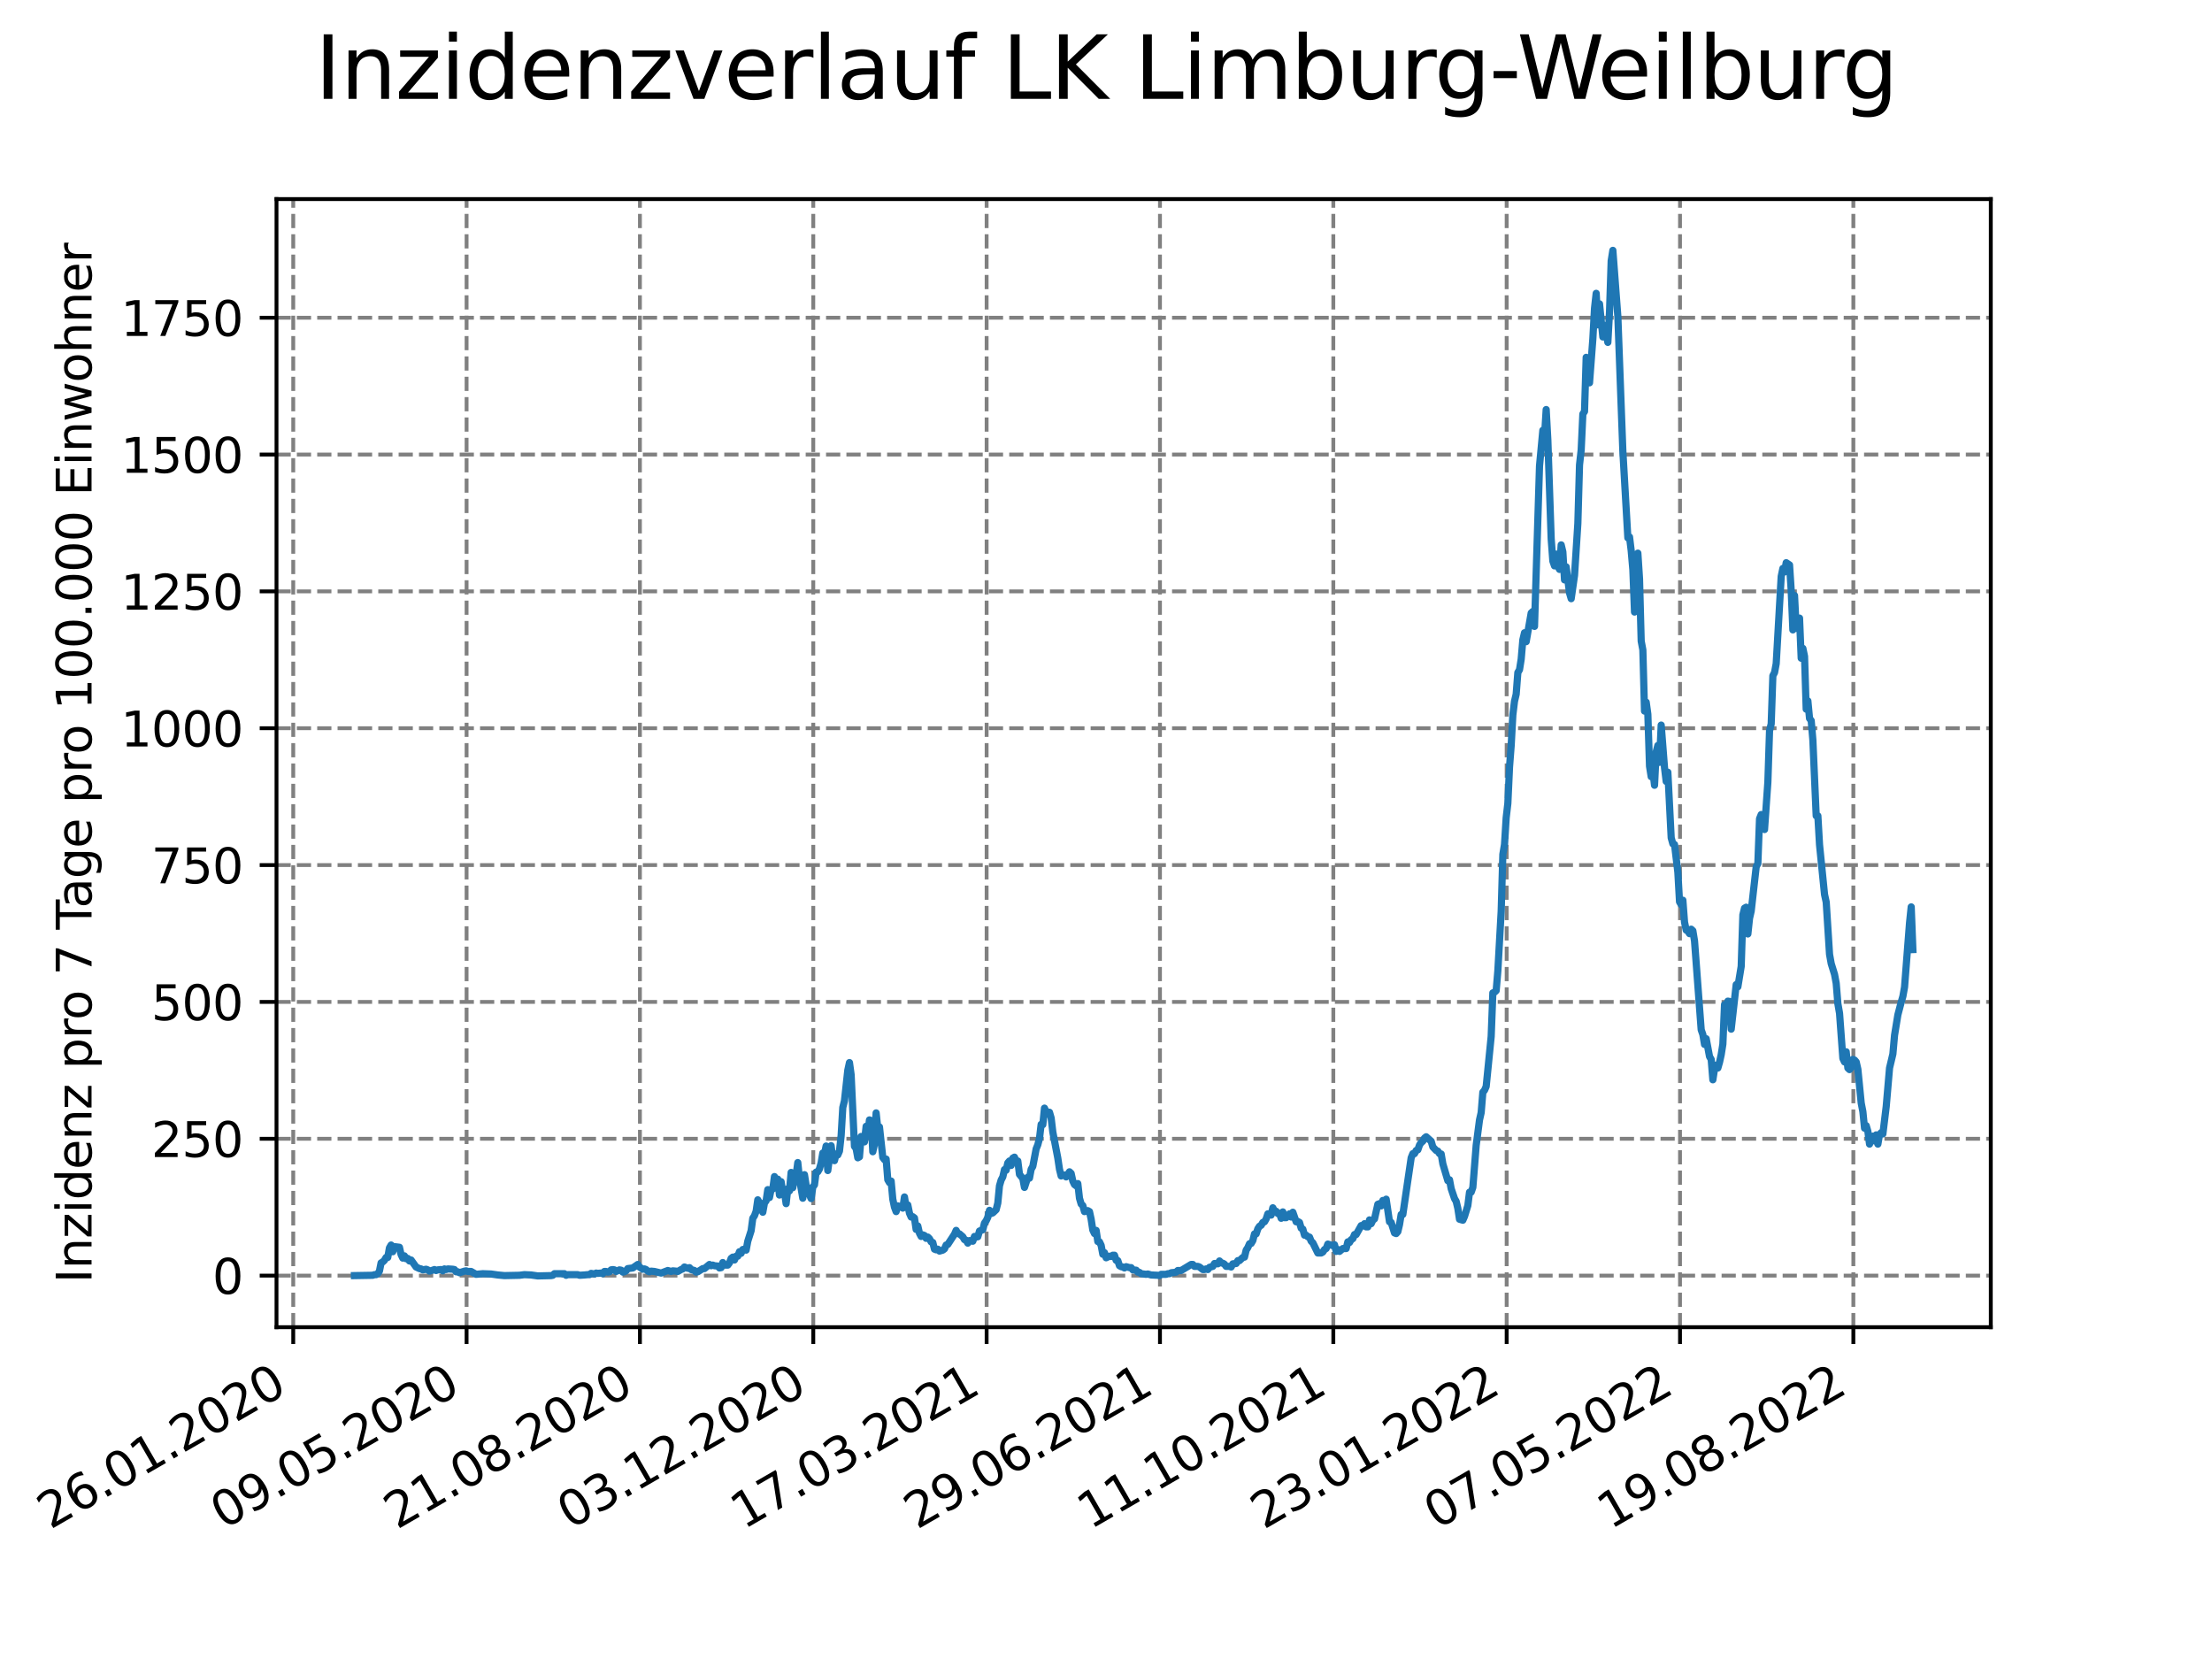 <?xml version="1.0" encoding="utf-8" standalone="no"?>
<!DOCTYPE svg PUBLIC "-//W3C//DTD SVG 1.1//EN"
  "http://www.w3.org/Graphics/SVG/1.1/DTD/svg11.dtd">
<svg xmlns:xlink="http://www.w3.org/1999/xlink" width="460.8pt" height="345.6pt" viewBox="0 0 460.8 345.6" xmlns="http://www.w3.org/2000/svg" version="1.1">
 <defs>
  <style type="text/css">*{stroke-linejoin: round; stroke-linecap: butt}</style>
 </defs>
 <g id="figure_1">
  <g id="patch_1">
   <path d="M 0 345.6 
L 460.8 345.6 
L 460.8 0 
L 0 0 
z
" style="fill: #ffffff"/>
  </g>
  <g id="axes_1">
   <g id="patch_2">
    <path d="M 57.6 276.48 
L 414.72 276.48 
L 414.72 41.472 
L 57.6 41.472 
z
" style="fill: #ffffff"/>
   </g>
   <g id="matplotlib.axis_1">
    <g id="xtick_1">
     <g id="line2d_1">
      <path d="M 61.087 276.48 
L 61.087 41.472 
" clip-path="url(#p5c83e8dbd6)" style="fill: none; stroke-dasharray: 2.96,1.28; stroke-dashoffset: 0; stroke: #808080; stroke-width: 0.8"/>
     </g>
     <g id="line2d_2">
      <defs>
       <path id="me186514dcb" d="M 0 0 
L 0 3.5 
" style="stroke: #000000; stroke-width: 0.8"/>
      </defs>
      <g>
       <use xlink:href="#me186514dcb" x="61.087" y="276.48" style="stroke: #000000; stroke-width: 0.8"/>
      </g>
     </g>
     <g id="text_1">
      <!-- 26.01.2020 -->
      <g transform="translate(10.461 318.689) rotate(-30) scale(0.1 -0.1)">
       <defs>
        <path id="DejaVuSans-32" d="M 1228 531 
L 3431 531 
L 3431 0 
L 469 0 
L 469 531 
Q 828 903 1448 1529 
Q 2069 2156 2228 2338 
Q 2531 2678 2651 2914 
Q 2772 3150 2772 3378 
Q 2772 3750 2511 3984 
Q 2250 4219 1831 4219 
Q 1534 4219 1204 4116 
Q 875 4013 500 3803 
L 500 4441 
Q 881 4594 1212 4672 
Q 1544 4750 1819 4750 
Q 2544 4750 2975 4387 
Q 3406 4025 3406 3419 
Q 3406 3131 3298 2873 
Q 3191 2616 2906 2266 
Q 2828 2175 2409 1742 
Q 1991 1309 1228 531 
z
" transform="scale(0.016)"/>
        <path id="DejaVuSans-36" d="M 2113 2584 
Q 1688 2584 1439 2293 
Q 1191 2003 1191 1497 
Q 1191 994 1439 701 
Q 1688 409 2113 409 
Q 2538 409 2786 701 
Q 3034 994 3034 1497 
Q 3034 2003 2786 2293 
Q 2538 2584 2113 2584 
z
M 3366 4563 
L 3366 3988 
Q 3128 4100 2886 4159 
Q 2644 4219 2406 4219 
Q 1781 4219 1451 3797 
Q 1122 3375 1075 2522 
Q 1259 2794 1537 2939 
Q 1816 3084 2150 3084 
Q 2853 3084 3261 2657 
Q 3669 2231 3669 1497 
Q 3669 778 3244 343 
Q 2819 -91 2113 -91 
Q 1303 -91 875 529 
Q 447 1150 447 2328 
Q 447 3434 972 4092 
Q 1497 4750 2381 4750 
Q 2619 4750 2861 4703 
Q 3103 4656 3366 4563 
z
" transform="scale(0.016)"/>
        <path id="DejaVuSans-2e" d="M 684 794 
L 1344 794 
L 1344 0 
L 684 0 
L 684 794 
z
" transform="scale(0.016)"/>
        <path id="DejaVuSans-30" d="M 2034 4250 
Q 1547 4250 1301 3770 
Q 1056 3291 1056 2328 
Q 1056 1369 1301 889 
Q 1547 409 2034 409 
Q 2525 409 2770 889 
Q 3016 1369 3016 2328 
Q 3016 3291 2770 3770 
Q 2525 4250 2034 4250 
z
M 2034 4750 
Q 2819 4750 3233 4129 
Q 3647 3509 3647 2328 
Q 3647 1150 3233 529 
Q 2819 -91 2034 -91 
Q 1250 -91 836 529 
Q 422 1150 422 2328 
Q 422 3509 836 4129 
Q 1250 4750 2034 4750 
z
" transform="scale(0.016)"/>
        <path id="DejaVuSans-31" d="M 794 531 
L 1825 531 
L 1825 4091 
L 703 3866 
L 703 4441 
L 1819 4666 
L 2450 4666 
L 2450 531 
L 3481 531 
L 3481 0 
L 794 0 
L 794 531 
z
" transform="scale(0.016)"/>
       </defs>
       <use xlink:href="#DejaVuSans-32"/>
       <use xlink:href="#DejaVuSans-36" x="63.623"/>
       <use xlink:href="#DejaVuSans-2e" x="127.246"/>
       <use xlink:href="#DejaVuSans-30" x="159.033"/>
       <use xlink:href="#DejaVuSans-31" x="222.656"/>
       <use xlink:href="#DejaVuSans-2e" x="286.279"/>
       <use xlink:href="#DejaVuSans-32" x="318.066"/>
       <use xlink:href="#DejaVuSans-30" x="381.689"/>
       <use xlink:href="#DejaVuSans-32" x="445.312"/>
       <use xlink:href="#DejaVuSans-30" x="508.936"/>
      </g>
     </g>
    </g>
    <g id="xtick_2">
     <g id="line2d_3">
      <path d="M 97.198 276.48 
L 97.198 41.472 
" clip-path="url(#p5c83e8dbd6)" style="fill: none; stroke-dasharray: 2.96,1.28; stroke-dashoffset: 0; stroke: #808080; stroke-width: 0.8"/>
     </g>
     <g id="line2d_4">
      <g>
       <use xlink:href="#me186514dcb" x="97.198" y="276.48" style="stroke: #000000; stroke-width: 0.8"/>
      </g>
     </g>
     <g id="text_2">
      <!-- 09.05.2020 -->
      <g transform="translate(46.573 318.689) rotate(-30) scale(0.1 -0.1)">
       <defs>
        <path id="DejaVuSans-39" d="M 703 97 
L 703 672 
Q 941 559 1184 500 
Q 1428 441 1663 441 
Q 2288 441 2617 861 
Q 2947 1281 2994 2138 
Q 2813 1869 2534 1725 
Q 2256 1581 1919 1581 
Q 1219 1581 811 2004 
Q 403 2428 403 3163 
Q 403 3881 828 4315 
Q 1253 4750 1959 4750 
Q 2769 4750 3195 4129 
Q 3622 3509 3622 2328 
Q 3622 1225 3098 567 
Q 2575 -91 1691 -91 
Q 1453 -91 1209 -44 
Q 966 3 703 97 
z
M 1959 2075 
Q 2384 2075 2632 2365 
Q 2881 2656 2881 3163 
Q 2881 3666 2632 3958 
Q 2384 4250 1959 4250 
Q 1534 4250 1286 3958 
Q 1038 3666 1038 3163 
Q 1038 2656 1286 2365 
Q 1534 2075 1959 2075 
z
" transform="scale(0.016)"/>
        <path id="DejaVuSans-35" d="M 691 4666 
L 3169 4666 
L 3169 4134 
L 1269 4134 
L 1269 2991 
Q 1406 3038 1543 3061 
Q 1681 3084 1819 3084 
Q 2600 3084 3056 2656 
Q 3513 2228 3513 1497 
Q 3513 744 3044 326 
Q 2575 -91 1722 -91 
Q 1428 -91 1123 -41 
Q 819 9 494 109 
L 494 744 
Q 775 591 1075 516 
Q 1375 441 1709 441 
Q 2250 441 2565 725 
Q 2881 1009 2881 1497 
Q 2881 1984 2565 2268 
Q 2250 2553 1709 2553 
Q 1456 2553 1204 2497 
Q 953 2441 691 2322 
L 691 4666 
z
" transform="scale(0.016)"/>
       </defs>
       <use xlink:href="#DejaVuSans-30"/>
       <use xlink:href="#DejaVuSans-39" x="63.623"/>
       <use xlink:href="#DejaVuSans-2e" x="127.246"/>
       <use xlink:href="#DejaVuSans-30" x="159.033"/>
       <use xlink:href="#DejaVuSans-35" x="222.656"/>
       <use xlink:href="#DejaVuSans-2e" x="286.279"/>
       <use xlink:href="#DejaVuSans-32" x="318.066"/>
       <use xlink:href="#DejaVuSans-30" x="381.689"/>
       <use xlink:href="#DejaVuSans-32" x="445.312"/>
       <use xlink:href="#DejaVuSans-30" x="508.936"/>
      </g>
     </g>
    </g>
    <g id="xtick_3">
     <g id="line2d_5">
      <path d="M 133.309 276.48 
L 133.309 41.472 
" clip-path="url(#p5c83e8dbd6)" style="fill: none; stroke-dasharray: 2.96,1.28; stroke-dashoffset: 0; stroke: #808080; stroke-width: 0.8"/>
     </g>
     <g id="line2d_6">
      <g>
       <use xlink:href="#me186514dcb" x="133.309" y="276.48" style="stroke: #000000; stroke-width: 0.8"/>
      </g>
     </g>
     <g id="text_3">
      <!-- 21.08.2020 -->
      <g transform="translate(82.684 318.689) rotate(-30) scale(0.1 -0.1)">
       <defs>
        <path id="DejaVuSans-38" d="M 2034 2216 
Q 1584 2216 1326 1975 
Q 1069 1734 1069 1313 
Q 1069 891 1326 650 
Q 1584 409 2034 409 
Q 2484 409 2743 651 
Q 3003 894 3003 1313 
Q 3003 1734 2745 1975 
Q 2488 2216 2034 2216 
z
M 1403 2484 
Q 997 2584 770 2862 
Q 544 3141 544 3541 
Q 544 4100 942 4425 
Q 1341 4750 2034 4750 
Q 2731 4750 3128 4425 
Q 3525 4100 3525 3541 
Q 3525 3141 3298 2862 
Q 3072 2584 2669 2484 
Q 3125 2378 3379 2068 
Q 3634 1759 3634 1313 
Q 3634 634 3220 271 
Q 2806 -91 2034 -91 
Q 1263 -91 848 271 
Q 434 634 434 1313 
Q 434 1759 690 2068 
Q 947 2378 1403 2484 
z
M 1172 3481 
Q 1172 3119 1398 2916 
Q 1625 2713 2034 2713 
Q 2441 2713 2670 2916 
Q 2900 3119 2900 3481 
Q 2900 3844 2670 4047 
Q 2441 4250 2034 4250 
Q 1625 4250 1398 4047 
Q 1172 3844 1172 3481 
z
" transform="scale(0.016)"/>
       </defs>
       <use xlink:href="#DejaVuSans-32"/>
       <use xlink:href="#DejaVuSans-31" x="63.623"/>
       <use xlink:href="#DejaVuSans-2e" x="127.246"/>
       <use xlink:href="#DejaVuSans-30" x="159.033"/>
       <use xlink:href="#DejaVuSans-38" x="222.656"/>
       <use xlink:href="#DejaVuSans-2e" x="286.279"/>
       <use xlink:href="#DejaVuSans-32" x="318.066"/>
       <use xlink:href="#DejaVuSans-30" x="381.689"/>
       <use xlink:href="#DejaVuSans-32" x="445.312"/>
       <use xlink:href="#DejaVuSans-30" x="508.936"/>
      </g>
     </g>
    </g>
    <g id="xtick_4">
     <g id="line2d_7">
      <path d="M 169.421 276.48 
L 169.421 41.472 
" clip-path="url(#p5c83e8dbd6)" style="fill: none; stroke-dasharray: 2.96,1.28; stroke-dashoffset: 0; stroke: #808080; stroke-width: 0.8"/>
     </g>
     <g id="line2d_8">
      <g>
       <use xlink:href="#me186514dcb" x="169.421" y="276.48" style="stroke: #000000; stroke-width: 0.8"/>
      </g>
     </g>
     <g id="text_4">
      <!-- 03.12.2020 -->
      <g transform="translate(118.795 318.689) rotate(-30) scale(0.1 -0.1)">
       <defs>
        <path id="DejaVuSans-33" d="M 2597 2516 
Q 3050 2419 3304 2112 
Q 3559 1806 3559 1356 
Q 3559 666 3084 287 
Q 2609 -91 1734 -91 
Q 1441 -91 1130 -33 
Q 819 25 488 141 
L 488 750 
Q 750 597 1062 519 
Q 1375 441 1716 441 
Q 2309 441 2620 675 
Q 2931 909 2931 1356 
Q 2931 1769 2642 2001 
Q 2353 2234 1838 2234 
L 1294 2234 
L 1294 2753 
L 1863 2753 
Q 2328 2753 2575 2939 
Q 2822 3125 2822 3475 
Q 2822 3834 2567 4026 
Q 2313 4219 1838 4219 
Q 1578 4219 1281 4162 
Q 984 4106 628 3988 
L 628 4550 
Q 988 4650 1302 4700 
Q 1616 4750 1894 4750 
Q 2613 4750 3031 4423 
Q 3450 4097 3450 3541 
Q 3450 3153 3228 2886 
Q 3006 2619 2597 2516 
z
" transform="scale(0.016)"/>
       </defs>
       <use xlink:href="#DejaVuSans-30"/>
       <use xlink:href="#DejaVuSans-33" x="63.623"/>
       <use xlink:href="#DejaVuSans-2e" x="127.246"/>
       <use xlink:href="#DejaVuSans-31" x="159.033"/>
       <use xlink:href="#DejaVuSans-32" x="222.656"/>
       <use xlink:href="#DejaVuSans-2e" x="286.279"/>
       <use xlink:href="#DejaVuSans-32" x="318.066"/>
       <use xlink:href="#DejaVuSans-30" x="381.689"/>
       <use xlink:href="#DejaVuSans-32" x="445.312"/>
       <use xlink:href="#DejaVuSans-30" x="508.936"/>
      </g>
     </g>
    </g>
    <g id="xtick_5">
     <g id="line2d_9">
      <path d="M 205.532 276.48 
L 205.532 41.472 
" clip-path="url(#p5c83e8dbd6)" style="fill: none; stroke-dasharray: 2.96,1.28; stroke-dashoffset: 0; stroke: #808080; stroke-width: 0.8"/>
     </g>
     <g id="line2d_10">
      <g>
       <use xlink:href="#me186514dcb" x="205.532" y="276.48" style="stroke: #000000; stroke-width: 0.8"/>
      </g>
     </g>
     <g id="text_5">
      <!-- 17.03.2021 -->
      <g transform="translate(154.907 318.689) rotate(-30) scale(0.1 -0.1)">
       <defs>
        <path id="DejaVuSans-37" d="M 525 4666 
L 3525 4666 
L 3525 4397 
L 1831 0 
L 1172 0 
L 2766 4134 
L 525 4134 
L 525 4666 
z
" transform="scale(0.016)"/>
       </defs>
       <use xlink:href="#DejaVuSans-31"/>
       <use xlink:href="#DejaVuSans-37" x="63.623"/>
       <use xlink:href="#DejaVuSans-2e" x="127.246"/>
       <use xlink:href="#DejaVuSans-30" x="159.033"/>
       <use xlink:href="#DejaVuSans-33" x="222.656"/>
       <use xlink:href="#DejaVuSans-2e" x="286.279"/>
       <use xlink:href="#DejaVuSans-32" x="318.066"/>
       <use xlink:href="#DejaVuSans-30" x="381.689"/>
       <use xlink:href="#DejaVuSans-32" x="445.312"/>
       <use xlink:href="#DejaVuSans-31" x="508.936"/>
      </g>
     </g>
    </g>
    <g id="xtick_6">
     <g id="line2d_11">
      <path d="M 241.643 276.48 
L 241.643 41.472 
" clip-path="url(#p5c83e8dbd6)" style="fill: none; stroke-dasharray: 2.96,1.28; stroke-dashoffset: 0; stroke: #808080; stroke-width: 0.8"/>
     </g>
     <g id="line2d_12">
      <g>
       <use xlink:href="#me186514dcb" x="241.643" y="276.48" style="stroke: #000000; stroke-width: 0.8"/>
      </g>
     </g>
     <g id="text_6">
      <!-- 29.06.2021 -->
      <g transform="translate(191.018 318.689) rotate(-30) scale(0.1 -0.1)">
       <use xlink:href="#DejaVuSans-32"/>
       <use xlink:href="#DejaVuSans-39" x="63.623"/>
       <use xlink:href="#DejaVuSans-2e" x="127.246"/>
       <use xlink:href="#DejaVuSans-30" x="159.033"/>
       <use xlink:href="#DejaVuSans-36" x="222.656"/>
       <use xlink:href="#DejaVuSans-2e" x="286.279"/>
       <use xlink:href="#DejaVuSans-32" x="318.066"/>
       <use xlink:href="#DejaVuSans-30" x="381.689"/>
       <use xlink:href="#DejaVuSans-32" x="445.312"/>
       <use xlink:href="#DejaVuSans-31" x="508.936"/>
      </g>
     </g>
    </g>
    <g id="xtick_7">
     <g id="line2d_13">
      <path d="M 277.755 276.48 
L 277.755 41.472 
" clip-path="url(#p5c83e8dbd6)" style="fill: none; stroke-dasharray: 2.96,1.28; stroke-dashoffset: 0; stroke: #808080; stroke-width: 0.8"/>
     </g>
     <g id="line2d_14">
      <g>
       <use xlink:href="#me186514dcb" x="277.755" y="276.48" style="stroke: #000000; stroke-width: 0.8"/>
      </g>
     </g>
     <g id="text_7">
      <!-- 11.10.2021 -->
      <g transform="translate(227.129 318.689) rotate(-30) scale(0.1 -0.1)">
       <use xlink:href="#DejaVuSans-31"/>
       <use xlink:href="#DejaVuSans-31" x="63.623"/>
       <use xlink:href="#DejaVuSans-2e" x="127.246"/>
       <use xlink:href="#DejaVuSans-31" x="159.033"/>
       <use xlink:href="#DejaVuSans-30" x="222.656"/>
       <use xlink:href="#DejaVuSans-2e" x="286.279"/>
       <use xlink:href="#DejaVuSans-32" x="318.066"/>
       <use xlink:href="#DejaVuSans-30" x="381.689"/>
       <use xlink:href="#DejaVuSans-32" x="445.312"/>
       <use xlink:href="#DejaVuSans-31" x="508.936"/>
      </g>
     </g>
    </g>
    <g id="xtick_8">
     <g id="line2d_15">
      <path d="M 313.866 276.48 
L 313.866 41.472 
" clip-path="url(#p5c83e8dbd6)" style="fill: none; stroke-dasharray: 2.96,1.28; stroke-dashoffset: 0; stroke: #808080; stroke-width: 0.8"/>
     </g>
     <g id="line2d_16">
      <g>
       <use xlink:href="#me186514dcb" x="313.866" y="276.48" style="stroke: #000000; stroke-width: 0.8"/>
      </g>
     </g>
     <g id="text_8">
      <!-- 23.01.2022 -->
      <g transform="translate(263.241 318.689) rotate(-30) scale(0.1 -0.1)">
       <use xlink:href="#DejaVuSans-32"/>
       <use xlink:href="#DejaVuSans-33" x="63.623"/>
       <use xlink:href="#DejaVuSans-2e" x="127.246"/>
       <use xlink:href="#DejaVuSans-30" x="159.033"/>
       <use xlink:href="#DejaVuSans-31" x="222.656"/>
       <use xlink:href="#DejaVuSans-2e" x="286.279"/>
       <use xlink:href="#DejaVuSans-32" x="318.066"/>
       <use xlink:href="#DejaVuSans-30" x="381.689"/>
       <use xlink:href="#DejaVuSans-32" x="445.312"/>
       <use xlink:href="#DejaVuSans-32" x="508.936"/>
      </g>
     </g>
    </g>
    <g id="xtick_9">
     <g id="line2d_17">
      <path d="M 349.977 276.48 
L 349.977 41.472 
" clip-path="url(#p5c83e8dbd6)" style="fill: none; stroke-dasharray: 2.96,1.28; stroke-dashoffset: 0; stroke: #808080; stroke-width: 0.8"/>
     </g>
     <g id="line2d_18">
      <g>
       <use xlink:href="#me186514dcb" x="349.977" y="276.48" style="stroke: #000000; stroke-width: 0.8"/>
      </g>
     </g>
     <g id="text_9">
      <!-- 07.05.2022 -->
      <g transform="translate(299.352 318.689) rotate(-30) scale(0.1 -0.1)">
       <use xlink:href="#DejaVuSans-30"/>
       <use xlink:href="#DejaVuSans-37" x="63.623"/>
       <use xlink:href="#DejaVuSans-2e" x="127.246"/>
       <use xlink:href="#DejaVuSans-30" x="159.033"/>
       <use xlink:href="#DejaVuSans-35" x="222.656"/>
       <use xlink:href="#DejaVuSans-2e" x="286.279"/>
       <use xlink:href="#DejaVuSans-32" x="318.066"/>
       <use xlink:href="#DejaVuSans-30" x="381.689"/>
       <use xlink:href="#DejaVuSans-32" x="445.312"/>
       <use xlink:href="#DejaVuSans-32" x="508.936"/>
      </g>
     </g>
    </g>
    <g id="xtick_10">
     <g id="line2d_19">
      <path d="M 386.088 276.48 
L 386.088 41.472 
" clip-path="url(#p5c83e8dbd6)" style="fill: none; stroke-dasharray: 2.96,1.28; stroke-dashoffset: 0; stroke: #808080; stroke-width: 0.8"/>
     </g>
     <g id="line2d_20">
      <g>
       <use xlink:href="#me186514dcb" x="386.088" y="276.48" style="stroke: #000000; stroke-width: 0.8"/>
      </g>
     </g>
     <g id="text_10">
      <!-- 19.08.2022 -->
      <g transform="translate(335.463 318.689) rotate(-30) scale(0.1 -0.1)">
       <use xlink:href="#DejaVuSans-31"/>
       <use xlink:href="#DejaVuSans-39" x="63.623"/>
       <use xlink:href="#DejaVuSans-2e" x="127.246"/>
       <use xlink:href="#DejaVuSans-30" x="159.033"/>
       <use xlink:href="#DejaVuSans-38" x="222.656"/>
       <use xlink:href="#DejaVuSans-2e" x="286.279"/>
       <use xlink:href="#DejaVuSans-32" x="318.066"/>
       <use xlink:href="#DejaVuSans-30" x="381.689"/>
       <use xlink:href="#DejaVuSans-32" x="445.312"/>
       <use xlink:href="#DejaVuSans-32" x="508.936"/>
      </g>
     </g>
    </g>
   </g>
   <g id="matplotlib.axis_2">
    <g id="ytick_1">
     <g id="line2d_21">
      <path d="M 57.6 265.731 
L 414.72 265.731 
" clip-path="url(#p5c83e8dbd6)" style="fill: none; stroke-dasharray: 2.96,1.28; stroke-dashoffset: 0; stroke: #808080; stroke-width: 0.8"/>
     </g>
     <g id="line2d_22">
      <defs>
       <path id="m6218bdf98e" d="M 0 0 
L -3.5 0 
" style="stroke: #000000; stroke-width: 0.8"/>
      </defs>
      <g>
       <use xlink:href="#m6218bdf98e" x="57.6" y="265.731" style="stroke: #000000; stroke-width: 0.8"/>
      </g>
     </g>
     <g id="text_11">
      <!-- 0 -->
      <g transform="translate(44.237 269.531) scale(0.1 -0.1)">
       <use xlink:href="#DejaVuSans-30"/>
      </g>
     </g>
    </g>
    <g id="ytick_2">
     <g id="line2d_23">
      <path d="M 57.6 237.225 
L 414.72 237.225 
" clip-path="url(#p5c83e8dbd6)" style="fill: none; stroke-dasharray: 2.96,1.28; stroke-dashoffset: 0; stroke: #808080; stroke-width: 0.8"/>
     </g>
     <g id="line2d_24">
      <g>
       <use xlink:href="#m6218bdf98e" x="57.6" y="237.225" style="stroke: #000000; stroke-width: 0.8"/>
      </g>
     </g>
     <g id="text_12">
      <!-- 250 -->
      <g transform="translate(31.512 241.024) scale(0.1 -0.1)">
       <use xlink:href="#DejaVuSans-32"/>
       <use xlink:href="#DejaVuSans-35" x="63.623"/>
       <use xlink:href="#DejaVuSans-30" x="127.246"/>
      </g>
     </g>
    </g>
    <g id="ytick_3">
     <g id="line2d_25">
      <path d="M 57.6 208.718 
L 414.72 208.718 
" clip-path="url(#p5c83e8dbd6)" style="fill: none; stroke-dasharray: 2.96,1.28; stroke-dashoffset: 0; stroke: #808080; stroke-width: 0.8"/>
     </g>
     <g id="line2d_26">
      <g>
       <use xlink:href="#m6218bdf98e" x="57.6" y="208.718" style="stroke: #000000; stroke-width: 0.8"/>
      </g>
     </g>
     <g id="text_13">
      <!-- 500 -->
      <g transform="translate(31.512 212.518) scale(0.1 -0.1)">
       <use xlink:href="#DejaVuSans-35"/>
       <use xlink:href="#DejaVuSans-30" x="63.623"/>
       <use xlink:href="#DejaVuSans-30" x="127.246"/>
      </g>
     </g>
    </g>
    <g id="ytick_4">
     <g id="line2d_27">
      <path d="M 57.6 180.212 
L 414.72 180.212 
" clip-path="url(#p5c83e8dbd6)" style="fill: none; stroke-dasharray: 2.96,1.28; stroke-dashoffset: 0; stroke: #808080; stroke-width: 0.8"/>
     </g>
     <g id="line2d_28">
      <g>
       <use xlink:href="#m6218bdf98e" x="57.6" y="180.212" style="stroke: #000000; stroke-width: 0.8"/>
      </g>
     </g>
     <g id="text_14">
      <!-- 750 -->
      <g transform="translate(31.512 184.011) scale(0.1 -0.1)">
       <use xlink:href="#DejaVuSans-37"/>
       <use xlink:href="#DejaVuSans-35" x="63.623"/>
       <use xlink:href="#DejaVuSans-30" x="127.246"/>
      </g>
     </g>
    </g>
    <g id="ytick_5">
     <g id="line2d_29">
      <path d="M 57.6 151.705 
L 414.72 151.705 
" clip-path="url(#p5c83e8dbd6)" style="fill: none; stroke-dasharray: 2.96,1.28; stroke-dashoffset: 0; stroke: #808080; stroke-width: 0.8"/>
     </g>
     <g id="line2d_30">
      <g>
       <use xlink:href="#m6218bdf98e" x="57.6" y="151.705" style="stroke: #000000; stroke-width: 0.8"/>
      </g>
     </g>
     <g id="text_15">
      <!-- 1000 -->
      <g transform="translate(25.15 155.504) scale(0.1 -0.1)">
       <use xlink:href="#DejaVuSans-31"/>
       <use xlink:href="#DejaVuSans-30" x="63.623"/>
       <use xlink:href="#DejaVuSans-30" x="127.246"/>
       <use xlink:href="#DejaVuSans-30" x="190.869"/>
      </g>
     </g>
    </g>
    <g id="ytick_6">
     <g id="line2d_31">
      <path d="M 57.6 123.198 
L 414.72 123.198 
" clip-path="url(#p5c83e8dbd6)" style="fill: none; stroke-dasharray: 2.96,1.28; stroke-dashoffset: 0; stroke: #808080; stroke-width: 0.8"/>
     </g>
     <g id="line2d_32">
      <g>
       <use xlink:href="#m6218bdf98e" x="57.6" y="123.198" style="stroke: #000000; stroke-width: 0.8"/>
      </g>
     </g>
     <g id="text_16">
      <!-- 1250 -->
      <g transform="translate(25.15 126.998) scale(0.1 -0.1)">
       <use xlink:href="#DejaVuSans-31"/>
       <use xlink:href="#DejaVuSans-32" x="63.623"/>
       <use xlink:href="#DejaVuSans-35" x="127.246"/>
       <use xlink:href="#DejaVuSans-30" x="190.869"/>
      </g>
     </g>
    </g>
    <g id="ytick_7">
     <g id="line2d_33">
      <path d="M 57.6 94.692 
L 414.72 94.692 
" clip-path="url(#p5c83e8dbd6)" style="fill: none; stroke-dasharray: 2.96,1.28; stroke-dashoffset: 0; stroke: #808080; stroke-width: 0.8"/>
     </g>
     <g id="line2d_34">
      <g>
       <use xlink:href="#m6218bdf98e" x="57.6" y="94.692" style="stroke: #000000; stroke-width: 0.8"/>
      </g>
     </g>
     <g id="text_17">
      <!-- 1500 -->
      <g transform="translate(25.15 98.491) scale(0.1 -0.1)">
       <use xlink:href="#DejaVuSans-31"/>
       <use xlink:href="#DejaVuSans-35" x="63.623"/>
       <use xlink:href="#DejaVuSans-30" x="127.246"/>
       <use xlink:href="#DejaVuSans-30" x="190.869"/>
      </g>
     </g>
    </g>
    <g id="ytick_8">
     <g id="line2d_35">
      <path d="M 57.6 66.185 
L 414.72 66.185 
" clip-path="url(#p5c83e8dbd6)" style="fill: none; stroke-dasharray: 2.96,1.28; stroke-dashoffset: 0; stroke: #808080; stroke-width: 0.8"/>
     </g>
     <g id="line2d_36">
      <g>
       <use xlink:href="#m6218bdf98e" x="57.6" y="66.185" style="stroke: #000000; stroke-width: 0.8"/>
      </g>
     </g>
     <g id="text_18">
      <!-- 1750 -->
      <g transform="translate(25.15 69.985) scale(0.1 -0.1)">
       <use xlink:href="#DejaVuSans-31"/>
       <use xlink:href="#DejaVuSans-37" x="63.623"/>
       <use xlink:href="#DejaVuSans-35" x="127.246"/>
       <use xlink:href="#DejaVuSans-30" x="190.869"/>
      </g>
     </g>
    </g>
    <g id="text_19">
     <!-- Inzidenz pro 7 Tage pro 100.000 Einwohner -->
     <g transform="translate(19.07 267.301) rotate(-90) scale(0.1 -0.1)">
      <defs>
       <path id="DejaVuSans-49" d="M 628 4666 
L 1259 4666 
L 1259 0 
L 628 0 
L 628 4666 
z
" transform="scale(0.016)"/>
       <path id="DejaVuSans-6e" d="M 3513 2113 
L 3513 0 
L 2938 0 
L 2938 2094 
Q 2938 2591 2744 2837 
Q 2550 3084 2163 3084 
Q 1697 3084 1428 2787 
Q 1159 2491 1159 1978 
L 1159 0 
L 581 0 
L 581 3500 
L 1159 3500 
L 1159 2956 
Q 1366 3272 1645 3428 
Q 1925 3584 2291 3584 
Q 2894 3584 3203 3211 
Q 3513 2838 3513 2113 
z
" transform="scale(0.016)"/>
       <path id="DejaVuSans-7a" d="M 353 3500 
L 3084 3500 
L 3084 2975 
L 922 459 
L 3084 459 
L 3084 0 
L 275 0 
L 275 525 
L 2438 3041 
L 353 3041 
L 353 3500 
z
" transform="scale(0.016)"/>
       <path id="DejaVuSans-69" d="M 603 3500 
L 1178 3500 
L 1178 0 
L 603 0 
L 603 3500 
z
M 603 4863 
L 1178 4863 
L 1178 4134 
L 603 4134 
L 603 4863 
z
" transform="scale(0.016)"/>
       <path id="DejaVuSans-64" d="M 2906 2969 
L 2906 4863 
L 3481 4863 
L 3481 0 
L 2906 0 
L 2906 525 
Q 2725 213 2448 61 
Q 2172 -91 1784 -91 
Q 1150 -91 751 415 
Q 353 922 353 1747 
Q 353 2572 751 3078 
Q 1150 3584 1784 3584 
Q 2172 3584 2448 3432 
Q 2725 3281 2906 2969 
z
M 947 1747 
Q 947 1113 1208 752 
Q 1469 391 1925 391 
Q 2381 391 2643 752 
Q 2906 1113 2906 1747 
Q 2906 2381 2643 2742 
Q 2381 3103 1925 3103 
Q 1469 3103 1208 2742 
Q 947 2381 947 1747 
z
" transform="scale(0.016)"/>
       <path id="DejaVuSans-65" d="M 3597 1894 
L 3597 1613 
L 953 1613 
Q 991 1019 1311 708 
Q 1631 397 2203 397 
Q 2534 397 2845 478 
Q 3156 559 3463 722 
L 3463 178 
Q 3153 47 2828 -22 
Q 2503 -91 2169 -91 
Q 1331 -91 842 396 
Q 353 884 353 1716 
Q 353 2575 817 3079 
Q 1281 3584 2069 3584 
Q 2775 3584 3186 3129 
Q 3597 2675 3597 1894 
z
M 3022 2063 
Q 3016 2534 2758 2815 
Q 2500 3097 2075 3097 
Q 1594 3097 1305 2825 
Q 1016 2553 972 2059 
L 3022 2063 
z
" transform="scale(0.016)"/>
       <path id="DejaVuSans-20" transform="scale(0.016)"/>
       <path id="DejaVuSans-70" d="M 1159 525 
L 1159 -1331 
L 581 -1331 
L 581 3500 
L 1159 3500 
L 1159 2969 
Q 1341 3281 1617 3432 
Q 1894 3584 2278 3584 
Q 2916 3584 3314 3078 
Q 3713 2572 3713 1747 
Q 3713 922 3314 415 
Q 2916 -91 2278 -91 
Q 1894 -91 1617 61 
Q 1341 213 1159 525 
z
M 3116 1747 
Q 3116 2381 2855 2742 
Q 2594 3103 2138 3103 
Q 1681 3103 1420 2742 
Q 1159 2381 1159 1747 
Q 1159 1113 1420 752 
Q 1681 391 2138 391 
Q 2594 391 2855 752 
Q 3116 1113 3116 1747 
z
" transform="scale(0.016)"/>
       <path id="DejaVuSans-72" d="M 2631 2963 
Q 2534 3019 2420 3045 
Q 2306 3072 2169 3072 
Q 1681 3072 1420 2755 
Q 1159 2438 1159 1844 
L 1159 0 
L 581 0 
L 581 3500 
L 1159 3500 
L 1159 2956 
Q 1341 3275 1631 3429 
Q 1922 3584 2338 3584 
Q 2397 3584 2469 3576 
Q 2541 3569 2628 3553 
L 2631 2963 
z
" transform="scale(0.016)"/>
       <path id="DejaVuSans-6f" d="M 1959 3097 
Q 1497 3097 1228 2736 
Q 959 2375 959 1747 
Q 959 1119 1226 758 
Q 1494 397 1959 397 
Q 2419 397 2687 759 
Q 2956 1122 2956 1747 
Q 2956 2369 2687 2733 
Q 2419 3097 1959 3097 
z
M 1959 3584 
Q 2709 3584 3137 3096 
Q 3566 2609 3566 1747 
Q 3566 888 3137 398 
Q 2709 -91 1959 -91 
Q 1206 -91 779 398 
Q 353 888 353 1747 
Q 353 2609 779 3096 
Q 1206 3584 1959 3584 
z
" transform="scale(0.016)"/>
       <path id="DejaVuSans-54" d="M -19 4666 
L 3928 4666 
L 3928 4134 
L 2272 4134 
L 2272 0 
L 1638 0 
L 1638 4134 
L -19 4134 
L -19 4666 
z
" transform="scale(0.016)"/>
       <path id="DejaVuSans-61" d="M 2194 1759 
Q 1497 1759 1228 1600 
Q 959 1441 959 1056 
Q 959 750 1161 570 
Q 1363 391 1709 391 
Q 2188 391 2477 730 
Q 2766 1069 2766 1631 
L 2766 1759 
L 2194 1759 
z
M 3341 1997 
L 3341 0 
L 2766 0 
L 2766 531 
Q 2569 213 2275 61 
Q 1981 -91 1556 -91 
Q 1019 -91 701 211 
Q 384 513 384 1019 
Q 384 1609 779 1909 
Q 1175 2209 1959 2209 
L 2766 2209 
L 2766 2266 
Q 2766 2663 2505 2880 
Q 2244 3097 1772 3097 
Q 1472 3097 1187 3025 
Q 903 2953 641 2809 
L 641 3341 
Q 956 3463 1253 3523 
Q 1550 3584 1831 3584 
Q 2591 3584 2966 3190 
Q 3341 2797 3341 1997 
z
" transform="scale(0.016)"/>
       <path id="DejaVuSans-67" d="M 2906 1791 
Q 2906 2416 2648 2759 
Q 2391 3103 1925 3103 
Q 1463 3103 1205 2759 
Q 947 2416 947 1791 
Q 947 1169 1205 825 
Q 1463 481 1925 481 
Q 2391 481 2648 825 
Q 2906 1169 2906 1791 
z
M 3481 434 
Q 3481 -459 3084 -895 
Q 2688 -1331 1869 -1331 
Q 1566 -1331 1297 -1286 
Q 1028 -1241 775 -1147 
L 775 -588 
Q 1028 -725 1275 -790 
Q 1522 -856 1778 -856 
Q 2344 -856 2625 -561 
Q 2906 -266 2906 331 
L 2906 616 
Q 2728 306 2450 153 
Q 2172 0 1784 0 
Q 1141 0 747 490 
Q 353 981 353 1791 
Q 353 2603 747 3093 
Q 1141 3584 1784 3584 
Q 2172 3584 2450 3431 
Q 2728 3278 2906 2969 
L 2906 3500 
L 3481 3500 
L 3481 434 
z
" transform="scale(0.016)"/>
       <path id="DejaVuSans-45" d="M 628 4666 
L 3578 4666 
L 3578 4134 
L 1259 4134 
L 1259 2753 
L 3481 2753 
L 3481 2222 
L 1259 2222 
L 1259 531 
L 3634 531 
L 3634 0 
L 628 0 
L 628 4666 
z
" transform="scale(0.016)"/>
       <path id="DejaVuSans-77" d="M 269 3500 
L 844 3500 
L 1563 769 
L 2278 3500 
L 2956 3500 
L 3675 769 
L 4391 3500 
L 4966 3500 
L 4050 0 
L 3372 0 
L 2619 2869 
L 1863 0 
L 1184 0 
L 269 3500 
z
" transform="scale(0.016)"/>
       <path id="DejaVuSans-68" d="M 3513 2113 
L 3513 0 
L 2938 0 
L 2938 2094 
Q 2938 2591 2744 2837 
Q 2550 3084 2163 3084 
Q 1697 3084 1428 2787 
Q 1159 2491 1159 1978 
L 1159 0 
L 581 0 
L 581 4863 
L 1159 4863 
L 1159 2956 
Q 1366 3272 1645 3428 
Q 1925 3584 2291 3584 
Q 2894 3584 3203 3211 
Q 3513 2838 3513 2113 
z
" transform="scale(0.016)"/>
      </defs>
      <use xlink:href="#DejaVuSans-49"/>
      <use xlink:href="#DejaVuSans-6e" x="29.492"/>
      <use xlink:href="#DejaVuSans-7a" x="92.871"/>
      <use xlink:href="#DejaVuSans-69" x="145.361"/>
      <use xlink:href="#DejaVuSans-64" x="173.145"/>
      <use xlink:href="#DejaVuSans-65" x="236.621"/>
      <use xlink:href="#DejaVuSans-6e" x="298.145"/>
      <use xlink:href="#DejaVuSans-7a" x="361.523"/>
      <use xlink:href="#DejaVuSans-20" x="414.014"/>
      <use xlink:href="#DejaVuSans-70" x="445.801"/>
      <use xlink:href="#DejaVuSans-72" x="509.277"/>
      <use xlink:href="#DejaVuSans-6f" x="548.141"/>
      <use xlink:href="#DejaVuSans-20" x="609.322"/>
      <use xlink:href="#DejaVuSans-37" x="641.109"/>
      <use xlink:href="#DejaVuSans-20" x="704.732"/>
      <use xlink:href="#DejaVuSans-54" x="736.52"/>
      <use xlink:href="#DejaVuSans-61" x="781.104"/>
      <use xlink:href="#DejaVuSans-67" x="842.383"/>
      <use xlink:href="#DejaVuSans-65" x="905.859"/>
      <use xlink:href="#DejaVuSans-20" x="967.383"/>
      <use xlink:href="#DejaVuSans-70" x="999.17"/>
      <use xlink:href="#DejaVuSans-72" x="1062.646"/>
      <use xlink:href="#DejaVuSans-6f" x="1101.51"/>
      <use xlink:href="#DejaVuSans-20" x="1162.691"/>
      <use xlink:href="#DejaVuSans-31" x="1194.479"/>
      <use xlink:href="#DejaVuSans-30" x="1258.102"/>
      <use xlink:href="#DejaVuSans-30" x="1321.725"/>
      <use xlink:href="#DejaVuSans-2e" x="1385.348"/>
      <use xlink:href="#DejaVuSans-30" x="1417.135"/>
      <use xlink:href="#DejaVuSans-30" x="1480.758"/>
      <use xlink:href="#DejaVuSans-30" x="1544.381"/>
      <use xlink:href="#DejaVuSans-20" x="1608.004"/>
      <use xlink:href="#DejaVuSans-45" x="1639.791"/>
      <use xlink:href="#DejaVuSans-69" x="1702.975"/>
      <use xlink:href="#DejaVuSans-6e" x="1730.758"/>
      <use xlink:href="#DejaVuSans-77" x="1794.137"/>
      <use xlink:href="#DejaVuSans-6f" x="1875.924"/>
      <use xlink:href="#DejaVuSans-68" x="1937.105"/>
      <use xlink:href="#DejaVuSans-6e" x="2000.484"/>
      <use xlink:href="#DejaVuSans-65" x="2063.863"/>
      <use xlink:href="#DejaVuSans-72" x="2125.387"/>
     </g>
    </g>
   </g>
   <g id="line2d_37">
    <path d="M 73.833 265.731 
L 77.652 265.665 
L 77.999 265.533 
L 78.347 265.533 
L 78.694 265.334 
L 79.041 264.803 
L 79.388 263.078 
L 79.736 262.879 
L 80.083 262.548 
L 80.43 261.951 
L 80.777 261.951 
L 81.124 259.961 
L 81.472 259.364 
L 81.819 260.757 
L 82.166 259.696 
L 83.208 259.828 
L 83.555 261.354 
L 83.902 262.083 
L 84.249 261.619 
L 84.597 262.216 
L 84.944 262.15 
L 85.291 262.68 
L 85.638 262.481 
L 86.68 263.941 
L 87.374 264.272 
L 87.722 264.339 
L 88.069 264.538 
L 88.763 264.405 
L 89.111 264.538 
L 89.458 264.803 
L 90.152 264.604 
L 90.499 264.471 
L 90.847 264.67 
L 91.194 264.538 
L 91.888 264.471 
L 92.236 264.737 
L 92.583 264.339 
L 92.93 264.471 
L 93.277 264.339 
L 94.319 264.405 
L 94.666 264.471 
L 95.013 264.936 
L 95.361 264.936 
L 95.708 265.135 
L 96.75 264.803 
L 97.097 264.737 
L 97.444 264.869 
L 98.138 264.869 
L 99.18 265.466 
L 99.875 265.4 
L 100.569 265.334 
L 102.305 265.4 
L 103.694 265.599 
L 104.388 265.665 
L 105.083 265.731 
L 108.208 265.665 
L 109.25 265.533 
L 110.638 265.599 
L 112.027 265.798 
L 114.805 265.731 
L 115.152 265.665 
L 115.5 265.334 
L 117.583 265.334 
L 117.93 265.665 
L 118.277 265.533 
L 120.361 265.533 
L 120.708 265.665 
L 121.75 265.599 
L 122.444 265.533 
L 122.791 265.533 
L 123.139 265.267 
L 123.833 265.4 
L 124.18 265.201 
L 124.527 265.267 
L 125.222 265.201 
L 125.569 265.334 
L 125.916 264.869 
L 126.264 264.869 
L 126.611 265.002 
L 126.958 264.936 
L 127.305 264.538 
L 127.652 264.471 
L 128 264.538 
L 128.347 264.869 
L 129.041 264.538 
L 129.389 264.604 
L 129.736 265.002 
L 130.083 264.936 
L 130.43 264.737 
L 130.777 264.272 
L 131.819 264.14 
L 132.861 263.41 
L 133.208 263.941 
L 133.902 264.405 
L 134.25 264.339 
L 134.597 264.471 
L 134.944 264.803 
L 135.291 264.936 
L 135.639 264.803 
L 136.333 264.869 
L 137.722 265.201 
L 139.111 264.67 
L 139.805 264.869 
L 140.153 264.737 
L 140.847 264.803 
L 141.194 264.869 
L 141.889 264.471 
L 142.236 264.339 
L 142.583 263.941 
L 143.278 264.206 
L 143.625 264.073 
L 143.972 264.471 
L 144.666 264.67 
L 145.014 265.002 
L 145.361 264.936 
L 146.403 264.272 
L 146.75 264.272 
L 147.791 263.41 
L 148.139 263.675 
L 148.486 263.543 
L 148.833 263.675 
L 149.528 263.742 
L 149.875 264.14 
L 150.222 264.073 
L 150.569 263.012 
L 150.916 263.543 
L 151.611 263.543 
L 151.958 263.078 
L 152.305 262.15 
L 152.653 261.884 
L 153 262.481 
L 153.347 261.685 
L 153.694 261.685 
L 154.041 260.757 
L 154.389 261.089 
L 154.736 260.293 
L 155.083 260.226 
L 155.43 260.425 
L 155.778 258.568 
L 156.472 256.379 
L 156.819 253.792 
L 157.167 253.262 
L 157.514 252.333 
L 157.861 249.945 
L 158.555 251.206 
L 158.903 252.532 
L 159.25 250.609 
L 159.597 250.144 
L 159.944 247.823 
L 160.292 249.481 
L 160.639 247.757 
L 160.986 247.69 
L 161.333 245.103 
L 161.68 247.226 
L 162.028 245.634 
L 162.375 248.95 
L 162.722 246.165 
L 163.069 248.42 
L 163.417 248.353 
L 163.764 250.741 
L 164.111 247.624 
L 164.458 248.088 
L 164.805 244.241 
L 165.153 247.425 
L 165.5 245.369 
L 165.847 244.772 
L 166.194 242.185 
L 166.542 245.501 
L 167.236 249.614 
L 167.583 244.705 
L 167.93 246.894 
L 168.625 248.884 
L 168.972 249.68 
L 169.319 247.292 
L 169.667 246.828 
L 170.014 244.175 
L 170.361 244.108 
L 170.708 243.511 
L 171.055 242.251 
L 171.403 240.195 
L 171.75 240.394 
L 172.097 238.736 
L 172.444 243.843 
L 173.139 238.67 
L 173.486 241.455 
L 173.833 241.787 
L 174.18 240.394 
L 174.528 240.593 
L 174.875 239.797 
L 175.222 236.613 
L 175.569 230.71 
L 175.917 229.317 
L 176.611 222.95 
L 176.958 221.358 
L 177.306 223.878 
L 178 238.802 
L 178.347 239.266 
L 178.694 241.19 
L 179.042 240.991 
L 179.389 236.746 
L 179.736 237.807 
L 180.083 237.874 
L 180.431 234.623 
L 180.778 236.083 
L 181.125 233.297 
L 181.472 233.43 
L 181.819 239.93 
L 182.167 238.338 
L 182.514 231.838 
L 182.861 235.088 
L 183.208 234.756 
L 183.903 241.124 
L 184.25 241.588 
L 184.597 241.455 
L 184.944 245.767 
L 185.292 246.364 
L 185.639 246.032 
L 185.986 249.813 
L 186.333 251.471 
L 186.681 252.399 
L 187.028 251.206 
L 187.722 251.405 
L 188.069 251.67 
L 188.417 249.348 
L 188.764 251.537 
L 189.111 251.007 
L 189.458 252.731 
L 189.806 253.527 
L 190.153 253.461 
L 190.5 253.726 
L 190.847 256.114 
L 191.194 255.384 
L 191.542 256.91 
L 191.889 257.573 
L 192.236 257.241 
L 192.583 257.374 
L 192.931 257.971 
L 193.278 257.706 
L 193.625 258.037 
L 193.972 258.701 
L 194.319 258.833 
L 194.667 260.226 
L 195.014 260.359 
L 195.361 260.226 
L 195.708 260.624 
L 196.403 260.425 
L 196.75 260.16 
L 197.097 259.364 
L 197.445 259.231 
L 198.833 257.109 
L 199.181 256.313 
L 199.528 256.976 
L 199.875 257.042 
L 200.57 257.639 
L 200.917 258.236 
L 201.264 258.369 
L 201.611 258.966 
L 201.958 258.435 
L 202.653 258.568 
L 203 257.573 
L 203.347 257.706 
L 203.695 257.639 
L 204.042 256.446 
L 204.736 256.18 
L 205.083 254.787 
L 205.431 254.323 
L 205.778 253.593 
L 206.125 252.134 
L 206.472 252.797 
L 206.82 252.665 
L 207.514 252.002 
L 207.861 250.609 
L 208.208 247.027 
L 208.556 245.833 
L 208.903 245.17 
L 209.25 243.644 
L 209.597 243.777 
L 209.945 242.251 
L 210.292 241.853 
L 210.639 242.782 
L 210.986 241.256 
L 211.333 241.057 
L 211.681 241.986 
L 212.028 241.853 
L 212.375 244.639 
L 213.07 245.501 
L 213.417 247.359 
L 214.111 245.236 
L 214.458 245.435 
L 214.806 243.578 
L 215.153 242.981 
L 215.847 239.333 
L 216.195 238.471 
L 216.542 237.144 
L 216.889 234.226 
L 217.236 234.292 
L 217.584 230.843 
L 217.931 231.639 
L 218.625 231.705 
L 218.972 232.899 
L 219.32 235.817 
L 220.361 241.256 
L 220.709 243.578 
L 221.056 244.971 
L 221.403 244.772 
L 221.75 244.772 
L 222.097 245.17 
L 222.792 244.108 
L 223.139 244.44 
L 223.486 246.032 
L 223.834 246.762 
L 224.181 247.027 
L 224.528 246.563 
L 224.875 249.614 
L 225.222 250.808 
L 225.57 251.139 
L 225.917 252.399 
L 226.611 252.201 
L 226.959 252.399 
L 227.306 253.991 
L 227.653 256.247 
L 228 256.976 
L 228.347 256.313 
L 228.695 258.634 
L 229.042 258.701 
L 229.389 259.43 
L 229.736 261.287 
L 230.084 260.956 
L 230.431 262.017 
L 231.125 261.685 
L 231.472 261.752 
L 231.82 261.486 
L 232.167 261.486 
L 232.514 262.548 
L 232.861 262.614 
L 233.209 263.675 
L 233.556 263.874 
L 233.903 263.941 
L 234.25 264.14 
L 234.597 263.874 
L 235.292 264.073 
L 235.639 264.073 
L 235.986 264.538 
L 236.681 264.604 
L 237.028 265.002 
L 237.375 265.068 
L 237.723 265.334 
L 238.764 265.466 
L 239.111 265.4 
L 239.806 265.599 
L 241.195 265.665 
L 241.542 265.731 
L 241.889 265.466 
L 242.931 265.466 
L 243.278 265.334 
L 243.625 265.334 
L 243.973 265.135 
L 244.667 265.068 
L 245.014 265.002 
L 245.361 264.67 
L 246.056 264.67 
L 248.139 263.41 
L 248.486 263.41 
L 248.834 263.808 
L 249.528 263.808 
L 249.875 263.941 
L 250.57 264.471 
L 250.917 264.471 
L 251.264 264.339 
L 251.611 264.471 
L 251.959 264.007 
L 252.653 263.808 
L 253 263.211 
L 253.695 263.277 
L 254.042 262.68 
L 254.389 263.078 
L 254.736 263.145 
L 255.084 263.344 
L 255.431 263.808 
L 256.125 263.808 
L 256.473 263.941 
L 256.82 263.277 
L 257.514 263.211 
L 257.862 262.614 
L 258.209 262.614 
L 258.903 261.951 
L 259.25 261.884 
L 259.598 260.425 
L 259.945 259.895 
L 260.292 259.099 
L 260.639 259.032 
L 260.987 258.435 
L 261.334 257.042 
L 261.681 257.042 
L 262.028 255.981 
L 262.375 255.451 
L 262.723 255.252 
L 263.07 254.655 
L 263.417 254.522 
L 263.764 253.925 
L 264.112 252.864 
L 264.459 252.864 
L 264.806 253.129 
L 265.153 251.604 
L 265.5 252.267 
L 265.848 252.333 
L 266.195 252.797 
L 266.542 252.731 
L 266.889 253.792 
L 267.237 252.466 
L 267.584 253.66 
L 267.931 253.66 
L 268.625 252.864 
L 268.973 253.527 
L 269.32 252.532 
L 270.014 254.522 
L 270.362 254.456 
L 270.709 254.655 
L 271.056 255.849 
L 271.403 256.048 
L 271.75 257.308 
L 272.098 257.308 
L 272.445 257.639 
L 272.792 257.706 
L 273.139 258.568 
L 273.487 258.9 
L 274.528 261.022 
L 275.223 261.022 
L 275.57 260.823 
L 275.917 260.293 
L 276.264 260.094 
L 276.612 259.165 
L 277.653 259.497 
L 278.001 259.298 
L 278.348 260.691 
L 278.695 260.293 
L 279.042 260.691 
L 279.737 260.094 
L 280.431 260.094 
L 280.778 258.701 
L 281.126 258.833 
L 281.473 258.236 
L 281.82 258.037 
L 282.167 257.175 
L 282.514 257.175 
L 283.556 255.318 
L 283.903 255.384 
L 284.251 254.92 
L 284.598 255.583 
L 284.945 255.583 
L 285.292 254.124 
L 285.639 254.92 
L 285.987 254.19 
L 286.334 253.925 
L 287.028 250.874 
L 287.376 250.741 
L 287.723 251.206 
L 288.07 250.078 
L 288.417 250.277 
L 288.764 249.813 
L 289.459 254.522 
L 289.806 254.655 
L 290.501 256.843 
L 290.848 256.976 
L 291.195 256.578 
L 291.542 255.119 
L 291.889 252.996 
L 292.237 252.996 
L 293.973 241.19 
L 294.32 240.328 
L 294.667 240.328 
L 295.014 239.664 
L 295.362 239.532 
L 295.709 238.537 
L 296.056 238.006 
L 296.403 237.741 
L 296.751 237.078 
L 297.098 236.812 
L 298.14 237.741 
L 298.487 238.935 
L 299.181 239.664 
L 299.528 239.797 
L 299.876 240.328 
L 300.223 240.394 
L 300.57 242.45 
L 301.612 245.966 
L 301.959 245.767 
L 302.306 247.624 
L 303.001 249.68 
L 303.348 250.277 
L 303.695 251.736 
L 304.042 253.991 
L 304.737 254.19 
L 305.084 253.394 
L 305.778 251.139 
L 306.126 248.353 
L 306.473 248.353 
L 306.82 247.359 
L 307.515 238.603 
L 308.209 233.297 
L 308.556 231.771 
L 308.903 227.526 
L 309.251 227.128 
L 309.598 226.332 
L 310.64 215.919 
L 310.987 206.832 
L 311.334 206.699 
L 311.681 206.368 
L 312.028 202.255 
L 312.723 189.852 
L 313.07 177.979 
L 313.417 175.923 
L 313.765 170.351 
L 314.112 167.367 
L 314.459 159.805 
L 314.806 155.295 
L 315.153 148.927 
L 315.501 146.075 
L 315.848 144.616 
L 316.195 140.106 
L 316.542 139.509 
L 316.89 137.32 
L 317.237 133.274 
L 317.584 131.815 
L 317.931 133.672 
L 318.973 127.702 
L 319.32 127.371 
L 319.667 130.488 
L 320.709 97.058 
L 321.404 89.63 
L 321.751 90.956 
L 322.098 85.318 
L 322.445 91.686 
L 323.14 112.248 
L 323.487 116.891 
L 323.834 117.886 
L 324.181 115.431 
L 324.529 117.952 
L 324.876 118.615 
L 325.223 113.508 
L 325.57 114.967 
L 325.917 120.804 
L 326.265 118.085 
L 326.959 123.523 
L 327.306 124.717 
L 328.001 119.875 
L 328.695 109.064 
L 329.042 96.859 
L 329.39 93.742 
L 329.737 86.247 
L 330.084 85.716 
L 330.431 74.441 
L 330.779 77.691 
L 331.126 79.747 
L 331.82 70.593 
L 332.167 64.226 
L 332.515 61.109 
L 332.862 67.675 
L 333.209 63.297 
L 333.904 70.195 
L 334.251 67.808 
L 334.945 71.323 
L 335.292 64.956 
L 335.64 54.343 
L 335.987 52.154 
L 337.029 65.95 
L 338.07 94.007 
L 339.112 112.049 
L 339.459 111.85 
L 339.806 114.702 
L 340.154 118.682 
L 340.501 127.503 
L 340.848 118.881 
L 341.195 115.232 
L 341.543 120.605 
L 341.89 133.539 
L 342.237 135.396 
L 342.584 148.131 
L 342.931 146.274 
L 343.279 148.795 
L 343.626 159.606 
L 343.973 161.795 
L 344.32 160.601 
L 344.668 163.586 
L 345.015 156.621 
L 345.362 155.295 
L 345.709 158.81 
L 346.056 151.05 
L 346.751 159.938 
L 347.098 162.79 
L 347.445 160.866 
L 348.14 174.53 
L 348.487 175.79 
L 348.834 175.923 
L 349.529 181.693 
L 349.876 187.862 
L 350.223 188.459 
L 350.57 187.53 
L 350.918 192.107 
L 351.265 193.765 
L 351.612 193.964 
L 351.959 194.495 
L 352.306 193.566 
L 352.654 193.898 
L 353.001 196.02 
L 354.39 214.526 
L 354.737 215.521 
L 355.084 217.577 
L 355.431 216.383 
L 356.126 220.098 
L 356.473 220.695 
L 356.82 224.94 
L 357.168 222.684 
L 357.515 221.888 
L 357.862 222.485 
L 358.209 221.291 
L 358.557 219.7 
L 358.904 217.511 
L 359.251 209.286 
L 359.598 209.75 
L 359.945 208.556 
L 360.293 208.623 
L 360.64 214.393 
L 361.682 205.107 
L 362.029 205.572 
L 362.723 201.327 
L 363.07 190.581 
L 363.418 189.189 
L 363.765 188.99 
L 364.112 194.561 
L 364.459 191.311 
L 364.807 189.786 
L 365.848 180.566 
L 366.195 179.903 
L 366.543 170.55 
L 366.89 169.688 
L 367.237 170.617 
L 367.584 172.805 
L 368.279 162.923 
L 368.626 152.244 
L 368.973 150.784 
L 369.32 140.769 
L 369.668 140.106 
L 370.015 138.248 
L 371.057 120.074 
L 371.404 118.416 
L 371.751 119.146 
L 372.098 117.222 
L 372.793 117.687 
L 373.14 122.993 
L 373.487 131.218 
L 373.834 124.054 
L 374.182 130.886 
L 374.876 128.763 
L 375.223 137.121 
L 375.57 135.065 
L 375.918 136.723 
L 376.265 147.733 
L 376.612 146.009 
L 376.959 149.657 
L 377.307 150.121 
L 377.654 154.167 
L 378.348 169.953 
L 378.695 169.953 
L 379.043 175.989 
L 380.084 186.336 
L 380.432 187.928 
L 381.126 198.806 
L 381.473 200.73 
L 382.168 202.985 
L 382.515 204.842 
L 382.862 209.087 
L 383.209 211.077 
L 383.904 220.496 
L 384.251 221.225 
L 384.598 219.103 
L 384.946 222.485 
L 385.293 222.817 
L 385.64 222.353 
L 385.987 220.695 
L 386.334 220.827 
L 386.682 221.225 
L 387.029 222.751 
L 387.723 229.782 
L 388.071 231.572 
L 388.418 235.021 
L 388.765 234.491 
L 389.112 235.685 
L 389.459 238.338 
L 389.807 237.078 
L 390.154 236.68 
L 390.501 237.675 
L 390.848 236.414 
L 391.196 238.338 
L 391.543 236.348 
L 391.89 235.95 
L 392.237 236.215 
L 392.932 230.511 
L 393.626 222.485 
L 394.321 219.567 
L 394.668 215.654 
L 395.362 211.409 
L 396.057 208.755 
L 396.404 207.562 
L 396.751 205.638 
L 397.793 192.24 
L 398.14 188.923 
L 398.487 197.811 
L 398.487 197.811 
" clip-path="url(#p5c83e8dbd6)" style="fill: none; stroke: #1f77b4; stroke-width: 1.5; stroke-linecap: square"/>
   </g>
   <g id="patch_3">
    <path d="M 57.6 276.48 
L 57.6 41.472 
" style="fill: none; stroke: #000000; stroke-width: 0.8; stroke-linejoin: miter; stroke-linecap: square"/>
   </g>
   <g id="patch_4">
    <path d="M 414.72 276.48 
L 414.72 41.472 
" style="fill: none; stroke: #000000; stroke-width: 0.8; stroke-linejoin: miter; stroke-linecap: square"/>
   </g>
   <g id="patch_5">
    <path d="M 57.6 276.48 
L 414.72 276.48 
" style="fill: none; stroke: #000000; stroke-width: 0.8; stroke-linejoin: miter; stroke-linecap: square"/>
   </g>
   <g id="patch_6">
    <path d="M 57.6 41.472 
L 414.72 41.472 
" style="fill: none; stroke: #000000; stroke-width: 0.8; stroke-linejoin: miter; stroke-linecap: square"/>
   </g>
  </g>
  <g id="text_20">
   <!-- Inzidenzverlauf LK Limburg-Weilburg -->
   <g transform="translate(65.625 20.589) scale(0.18 -0.18)">
    <defs>
     <path id="DejaVuSans-76" d="M 191 3500 
L 800 3500 
L 1894 563 
L 2988 3500 
L 3597 3500 
L 2284 0 
L 1503 0 
L 191 3500 
z
" transform="scale(0.016)"/>
     <path id="DejaVuSans-6c" d="M 603 4863 
L 1178 4863 
L 1178 0 
L 603 0 
L 603 4863 
z
" transform="scale(0.016)"/>
     <path id="DejaVuSans-75" d="M 544 1381 
L 544 3500 
L 1119 3500 
L 1119 1403 
Q 1119 906 1312 657 
Q 1506 409 1894 409 
Q 2359 409 2629 706 
Q 2900 1003 2900 1516 
L 2900 3500 
L 3475 3500 
L 3475 0 
L 2900 0 
L 2900 538 
Q 2691 219 2414 64 
Q 2138 -91 1772 -91 
Q 1169 -91 856 284 
Q 544 659 544 1381 
z
M 1991 3584 
L 1991 3584 
z
" transform="scale(0.016)"/>
     <path id="DejaVuSans-66" d="M 2375 4863 
L 2375 4384 
L 1825 4384 
Q 1516 4384 1395 4259 
Q 1275 4134 1275 3809 
L 1275 3500 
L 2222 3500 
L 2222 3053 
L 1275 3053 
L 1275 0 
L 697 0 
L 697 3053 
L 147 3053 
L 147 3500 
L 697 3500 
L 697 3744 
Q 697 4328 969 4595 
Q 1241 4863 1831 4863 
L 2375 4863 
z
" transform="scale(0.016)"/>
     <path id="DejaVuSans-4c" d="M 628 4666 
L 1259 4666 
L 1259 531 
L 3531 531 
L 3531 0 
L 628 0 
L 628 4666 
z
" transform="scale(0.016)"/>
     <path id="DejaVuSans-4b" d="M 628 4666 
L 1259 4666 
L 1259 2694 
L 3353 4666 
L 4166 4666 
L 1850 2491 
L 4331 0 
L 3500 0 
L 1259 2247 
L 1259 0 
L 628 0 
L 628 4666 
z
" transform="scale(0.016)"/>
     <path id="DejaVuSans-6d" d="M 3328 2828 
Q 3544 3216 3844 3400 
Q 4144 3584 4550 3584 
Q 5097 3584 5394 3201 
Q 5691 2819 5691 2113 
L 5691 0 
L 5113 0 
L 5113 2094 
Q 5113 2597 4934 2840 
Q 4756 3084 4391 3084 
Q 3944 3084 3684 2787 
Q 3425 2491 3425 1978 
L 3425 0 
L 2847 0 
L 2847 2094 
Q 2847 2600 2669 2842 
Q 2491 3084 2119 3084 
Q 1678 3084 1418 2786 
Q 1159 2488 1159 1978 
L 1159 0 
L 581 0 
L 581 3500 
L 1159 3500 
L 1159 2956 
Q 1356 3278 1631 3431 
Q 1906 3584 2284 3584 
Q 2666 3584 2933 3390 
Q 3200 3197 3328 2828 
z
" transform="scale(0.016)"/>
     <path id="DejaVuSans-62" d="M 3116 1747 
Q 3116 2381 2855 2742 
Q 2594 3103 2138 3103 
Q 1681 3103 1420 2742 
Q 1159 2381 1159 1747 
Q 1159 1113 1420 752 
Q 1681 391 2138 391 
Q 2594 391 2855 752 
Q 3116 1113 3116 1747 
z
M 1159 2969 
Q 1341 3281 1617 3432 
Q 1894 3584 2278 3584 
Q 2916 3584 3314 3078 
Q 3713 2572 3713 1747 
Q 3713 922 3314 415 
Q 2916 -91 2278 -91 
Q 1894 -91 1617 61 
Q 1341 213 1159 525 
L 1159 0 
L 581 0 
L 581 4863 
L 1159 4863 
L 1159 2969 
z
" transform="scale(0.016)"/>
     <path id="DejaVuSans-2d" d="M 313 2009 
L 1997 2009 
L 1997 1497 
L 313 1497 
L 313 2009 
z
" transform="scale(0.016)"/>
     <path id="DejaVuSans-57" d="M 213 4666 
L 850 4666 
L 1831 722 
L 2809 4666 
L 3519 4666 
L 4500 722 
L 5478 4666 
L 6119 4666 
L 4947 0 
L 4153 0 
L 3169 4050 
L 2175 0 
L 1381 0 
L 213 4666 
z
" transform="scale(0.016)"/>
    </defs>
    <use xlink:href="#DejaVuSans-49"/>
    <use xlink:href="#DejaVuSans-6e" x="29.492"/>
    <use xlink:href="#DejaVuSans-7a" x="92.871"/>
    <use xlink:href="#DejaVuSans-69" x="145.361"/>
    <use xlink:href="#DejaVuSans-64" x="173.145"/>
    <use xlink:href="#DejaVuSans-65" x="236.621"/>
    <use xlink:href="#DejaVuSans-6e" x="298.145"/>
    <use xlink:href="#DejaVuSans-7a" x="361.523"/>
    <use xlink:href="#DejaVuSans-76" x="414.014"/>
    <use xlink:href="#DejaVuSans-65" x="473.193"/>
    <use xlink:href="#DejaVuSans-72" x="534.717"/>
    <use xlink:href="#DejaVuSans-6c" x="575.83"/>
    <use xlink:href="#DejaVuSans-61" x="603.613"/>
    <use xlink:href="#DejaVuSans-75" x="664.893"/>
    <use xlink:href="#DejaVuSans-66" x="728.271"/>
    <use xlink:href="#DejaVuSans-20" x="763.477"/>
    <use xlink:href="#DejaVuSans-4c" x="795.264"/>
    <use xlink:href="#DejaVuSans-4b" x="850.977"/>
    <use xlink:href="#DejaVuSans-20" x="916.553"/>
    <use xlink:href="#DejaVuSans-4c" x="948.34"/>
    <use xlink:href="#DejaVuSans-69" x="1004.053"/>
    <use xlink:href="#DejaVuSans-6d" x="1031.836"/>
    <use xlink:href="#DejaVuSans-62" x="1129.248"/>
    <use xlink:href="#DejaVuSans-75" x="1192.725"/>
    <use xlink:href="#DejaVuSans-72" x="1256.104"/>
    <use xlink:href="#DejaVuSans-67" x="1295.467"/>
    <use xlink:href="#DejaVuSans-2d" x="1358.943"/>
    <use xlink:href="#DejaVuSans-57" x="1391.027"/>
    <use xlink:href="#DejaVuSans-65" x="1484.029"/>
    <use xlink:href="#DejaVuSans-69" x="1545.553"/>
    <use xlink:href="#DejaVuSans-6c" x="1573.336"/>
    <use xlink:href="#DejaVuSans-62" x="1601.119"/>
    <use xlink:href="#DejaVuSans-75" x="1664.596"/>
    <use xlink:href="#DejaVuSans-72" x="1727.975"/>
    <use xlink:href="#DejaVuSans-67" x="1767.338"/>
   </g>
  </g>
 </g>
 <defs>
  <clipPath id="p5c83e8dbd6">
   <rect x="57.6" y="41.472" width="357.12" height="235.008"/>
  </clipPath>
 </defs>
</svg>

